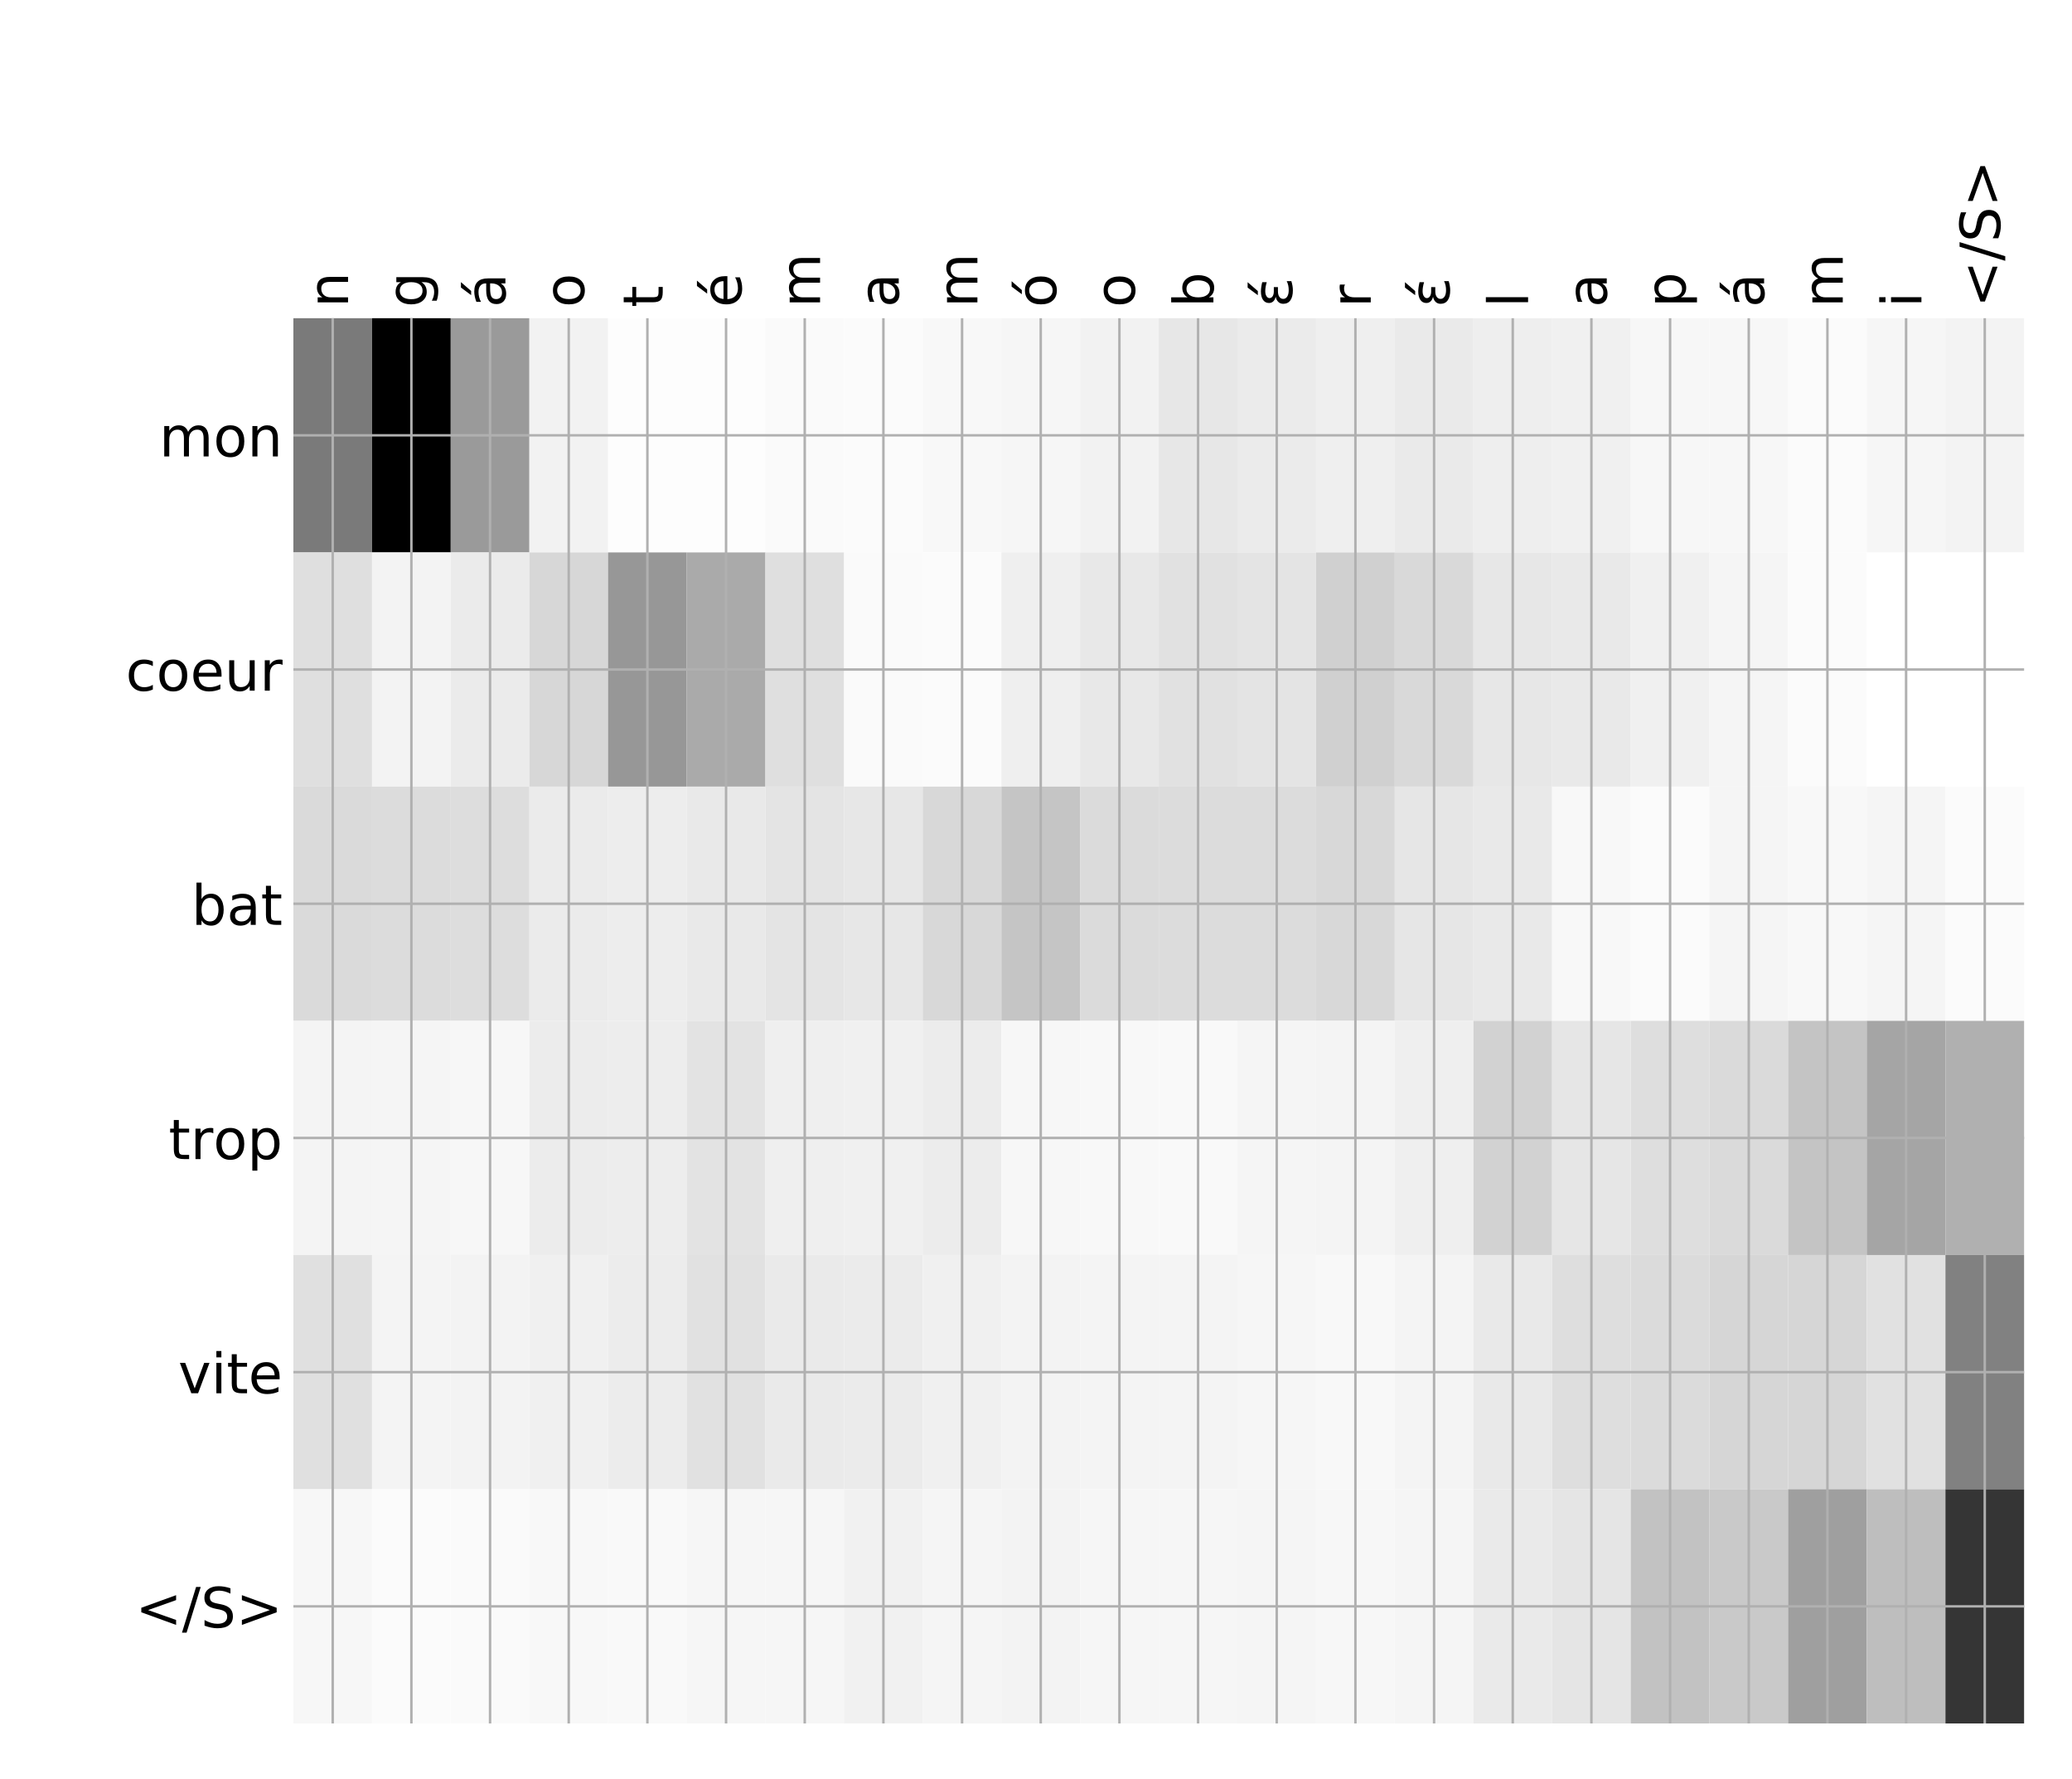 <?xml version="1.0" encoding="utf-8" standalone="no"?>
<!DOCTYPE svg PUBLIC "-//W3C//DTD SVG 1.1//EN"
  "http://www.w3.org/Graphics/SVG/1.1/DTD/svg11.dtd">
<!-- Created with matplotlib (http://matplotlib.org/) -->
<svg height="576pt" version="1.1" viewBox="0 0 671 576" width="671pt" xmlns="http://www.w3.org/2000/svg" xmlns:xlink="http://www.w3.org/1999/xlink">
 <defs>
  <style type="text/css">
*{stroke-linecap:butt;stroke-linejoin:round;}
  </style>
 </defs>
 <g id="figure_1">
  <g id="patch_1">
   <path d="M 0 576 
L 672 576 
L 672 0 
L 0 0 
z
" style="fill:#ffffff;"/>
  </g>
  <g id="axes_1">
   <g id="PolyCollection_1">
    <path clip-path="url(#p29ee6a4d3c)" d="M 95.01 103.033 
L 95.01 178.861 
L 120.487 178.861 
L 120.487 103.033 
L 95.01 103.033 
z
" style="fill:#7a7a7a;"/>
    <path clip-path="url(#p29ee6a4d3c)" d="M 120.487 103.033 
L 120.487 178.861 
L 145.963 178.861 
L 145.963 103.033 
L 120.487 103.033 
z
"/>
    <path clip-path="url(#p29ee6a4d3c)" d="M 145.963 103.033 
L 145.963 178.861 
L 171.439 178.861 
L 171.439 103.033 
L 145.963 103.033 
z
" style="fill:#9a9a9a;"/>
    <path clip-path="url(#p29ee6a4d3c)" d="M 171.439 103.033 
L 171.439 178.861 
L 196.915 178.861 
L 196.915 103.033 
L 171.439 103.033 
z
" style="fill:#f2f2f2;"/>
    <path clip-path="url(#p29ee6a4d3c)" d="M 196.915 103.033 
L 196.915 178.861 
L 222.391 178.861 
L 222.391 103.033 
L 196.915 103.033 
z
" style="fill:#fdfdfd;"/>
    <path clip-path="url(#p29ee6a4d3c)" d="M 222.391 103.033 
L 222.391 178.861 
L 247.867 178.861 
L 247.867 103.033 
L 222.391 103.033 
z
" style="fill:#fdfdfd;"/>
    <path clip-path="url(#p29ee6a4d3c)" d="M 247.867 103.033 
L 247.867 178.861 
L 273.344 178.861 
L 273.344 103.033 
L 247.867 103.033 
z
" style="fill:#fafafa;"/>
    <path clip-path="url(#p29ee6a4d3c)" d="M 273.344 103.033 
L 273.344 178.861 
L 298.82 178.861 
L 298.82 103.033 
L 273.344 103.033 
z
" style="fill:#fbfbfb;"/>
    <path clip-path="url(#p29ee6a4d3c)" d="M 298.82 103.033 
L 298.82 178.861 
L 324.296 178.861 
L 324.296 103.033 
L 298.82 103.033 
z
" style="fill:#f8f8f8;"/>
    <path clip-path="url(#p29ee6a4d3c)" d="M 324.296 103.033 
L 324.296 178.861 
L 349.772 178.861 
L 349.772 103.033 
L 324.296 103.033 
z
" style="fill:#f6f6f6;"/>
    <path clip-path="url(#p29ee6a4d3c)" d="M 349.772 103.033 
L 349.772 178.861 
L 375.248 178.861 
L 375.248 103.033 
L 349.772 103.033 
z
" style="fill:#f2f2f2;"/>
    <path clip-path="url(#p29ee6a4d3c)" d="M 375.248 103.033 
L 375.248 178.861 
L 400.725 178.861 
L 400.725 103.033 
L 375.248 103.033 
z
" style="fill:#e7e7e7;"/>
    <path clip-path="url(#p29ee6a4d3c)" d="M 400.725 103.033 
L 400.725 178.861 
L 426.201 178.861 
L 426.201 103.033 
L 400.725 103.033 
z
" style="fill:#ebebeb;"/>
    <path clip-path="url(#p29ee6a4d3c)" d="M 426.201 103.033 
L 426.201 178.861 
L 451.677 178.861 
L 451.677 103.033 
L 426.201 103.033 
z
" style="fill:#efefef;"/>
    <path clip-path="url(#p29ee6a4d3c)" d="M 451.677 103.033 
L 451.677 178.861 
L 477.153 178.861 
L 477.153 103.033 
L 451.677 103.033 
z
" style="fill:#eaeaea;"/>
    <path clip-path="url(#p29ee6a4d3c)" d="M 477.153 103.033 
L 477.153 178.861 
L 502.629 178.861 
L 502.629 103.033 
L 477.153 103.033 
z
" style="fill:#eeeeee;"/>
    <path clip-path="url(#p29ee6a4d3c)" d="M 502.629 103.033 
L 502.629 178.861 
L 528.105 178.861 
L 528.105 103.033 
L 502.629 103.033 
z
" style="fill:#f0f0f0;"/>
    <path clip-path="url(#p29ee6a4d3c)" d="M 528.105 103.033 
L 528.105 178.861 
L 553.582 178.861 
L 553.582 103.033 
L 528.105 103.033 
z
" style="fill:#f7f7f7;"/>
    <path clip-path="url(#p29ee6a4d3c)" d="M 553.582 103.033 
L 553.582 178.861 
L 579.058 178.861 
L 579.058 103.033 
L 553.582 103.033 
z
" style="fill:#f7f7f7;"/>
    <path clip-path="url(#p29ee6a4d3c)" d="M 579.058 103.033 
L 579.058 178.861 
L 604.534 178.861 
L 604.534 103.033 
L 579.058 103.033 
z
" style="fill:#fbfbfb;"/>
    <path clip-path="url(#p29ee6a4d3c)" d="M 604.534 103.033 
L 604.534 178.861 
L 630.01 178.861 
L 630.01 103.033 
L 604.534 103.033 
z
" style="fill:#f6f6f6;"/>
    <path clip-path="url(#p29ee6a4d3c)" d="M 630.01 103.033 
L 630.01 178.861 
L 655.486 178.861 
L 655.486 103.033 
L 630.01 103.033 
z
" style="fill:#f3f3f3;"/>
    <path clip-path="url(#p29ee6a4d3c)" d="M 95.01 178.861 
L 95.01 254.689 
L 120.487 254.689 
L 120.487 178.861 
L 95.01 178.861 
z
" style="fill:#dfdfdf;"/>
    <path clip-path="url(#p29ee6a4d3c)" d="M 120.487 178.861 
L 120.487 254.689 
L 145.963 254.689 
L 145.963 178.861 
L 120.487 178.861 
z
" style="fill:#f3f3f3;"/>
    <path clip-path="url(#p29ee6a4d3c)" d="M 145.963 178.861 
L 145.963 254.689 
L 171.439 254.689 
L 171.439 178.861 
L 145.963 178.861 
z
" style="fill:#ebebeb;"/>
    <path clip-path="url(#p29ee6a4d3c)" d="M 171.439 178.861 
L 171.439 254.689 
L 196.915 254.689 
L 196.915 178.861 
L 171.439 178.861 
z
" style="fill:#d7d7d7;"/>
    <path clip-path="url(#p29ee6a4d3c)" d="M 196.915 178.861 
L 196.915 254.689 
L 222.391 254.689 
L 222.391 178.861 
L 196.915 178.861 
z
" style="fill:#979797;"/>
    <path clip-path="url(#p29ee6a4d3c)" d="M 222.391 178.861 
L 222.391 254.689 
L 247.867 254.689 
L 247.867 178.861 
L 222.391 178.861 
z
" style="fill:#aaaaaa;"/>
    <path clip-path="url(#p29ee6a4d3c)" d="M 247.867 178.861 
L 247.867 254.689 
L 273.344 254.689 
L 273.344 178.861 
L 247.867 178.861 
z
" style="fill:#dfdfdf;"/>
    <path clip-path="url(#p29ee6a4d3c)" d="M 273.344 178.861 
L 273.344 254.689 
L 298.82 254.689 
L 298.82 178.861 
L 273.344 178.861 
z
" style="fill:#fafafa;"/>
    <path clip-path="url(#p29ee6a4d3c)" d="M 298.82 178.861 
L 298.82 254.689 
L 324.296 254.689 
L 324.296 178.861 
L 298.82 178.861 
z
" style="fill:#fbfbfb;"/>
    <path clip-path="url(#p29ee6a4d3c)" d="M 324.296 178.861 
L 324.296 254.689 
L 349.772 254.689 
L 349.772 178.861 
L 324.296 178.861 
z
" style="fill:#efefef;"/>
    <path clip-path="url(#p29ee6a4d3c)" d="M 349.772 178.861 
L 349.772 254.689 
L 375.248 254.689 
L 375.248 178.861 
L 349.772 178.861 
z
" style="fill:#e8e8e8;"/>
    <path clip-path="url(#p29ee6a4d3c)" d="M 375.248 178.861 
L 375.248 254.689 
L 400.725 254.689 
L 400.725 178.861 
L 375.248 178.861 
z
" style="fill:#e1e1e1;"/>
    <path clip-path="url(#p29ee6a4d3c)" d="M 400.725 178.861 
L 400.725 254.689 
L 426.201 254.689 
L 426.201 178.861 
L 400.725 178.861 
z
" style="fill:#e4e4e4;"/>
    <path clip-path="url(#p29ee6a4d3c)" d="M 426.201 178.861 
L 426.201 254.689 
L 451.677 254.689 
L 451.677 178.861 
L 426.201 178.861 
z
" style="fill:#d0d0d0;"/>
    <path clip-path="url(#p29ee6a4d3c)" d="M 451.677 178.861 
L 451.677 254.689 
L 477.153 254.689 
L 477.153 178.861 
L 451.677 178.861 
z
" style="fill:#d9d9d9;"/>
    <path clip-path="url(#p29ee6a4d3c)" d="M 477.153 178.861 
L 477.153 254.689 
L 502.629 254.689 
L 502.629 178.861 
L 477.153 178.861 
z
" style="fill:#e7e7e7;"/>
    <path clip-path="url(#p29ee6a4d3c)" d="M 502.629 178.861 
L 502.629 254.689 
L 528.105 254.689 
L 528.105 178.861 
L 502.629 178.861 
z
" style="fill:#e9e9e9;"/>
    <path clip-path="url(#p29ee6a4d3c)" d="M 528.105 178.861 
L 528.105 254.689 
L 553.582 254.689 
L 553.582 178.861 
L 528.105 178.861 
z
" style="fill:#f0f0f0;"/>
    <path clip-path="url(#p29ee6a4d3c)" d="M 553.582 178.861 
L 553.582 254.689 
L 579.058 254.689 
L 579.058 178.861 
L 553.582 178.861 
z
" style="fill:#f5f5f5;"/>
    <path clip-path="url(#p29ee6a4d3c)" d="M 579.058 178.861 
L 579.058 254.689 
L 604.534 254.689 
L 604.534 178.861 
L 579.058 178.861 
z
" style="fill:#fbfbfb;"/>
    <path clip-path="url(#p29ee6a4d3c)" d="M 604.534 178.861 
L 604.534 254.689 
L 630.01 254.689 
L 630.01 178.861 
L 604.534 178.861 
z
" style="fill:#ffffff;"/>
    <path clip-path="url(#p29ee6a4d3c)" d="M 630.01 178.861 
L 630.01 254.689 
L 655.486 254.689 
L 655.486 178.861 
L 630.01 178.861 
z
" style="fill:#ffffff;"/>
    <path clip-path="url(#p29ee6a4d3c)" d="M 95.01 254.689 
L 95.01 330.517 
L 120.487 330.517 
L 120.487 254.689 
L 95.01 254.689 
z
" style="fill:#dadada;"/>
    <path clip-path="url(#p29ee6a4d3c)" d="M 120.487 254.689 
L 120.487 330.517 
L 145.963 330.517 
L 145.963 254.689 
L 120.487 254.689 
z
" style="fill:#dcdcdc;"/>
    <path clip-path="url(#p29ee6a4d3c)" d="M 145.963 254.689 
L 145.963 330.517 
L 171.439 330.517 
L 171.439 254.689 
L 145.963 254.689 
z
" style="fill:#dddddd;"/>
    <path clip-path="url(#p29ee6a4d3c)" d="M 171.439 254.689 
L 171.439 330.517 
L 196.915 330.517 
L 196.915 254.689 
L 171.439 254.689 
z
" style="fill:#ebebeb;"/>
    <path clip-path="url(#p29ee6a4d3c)" d="M 196.915 254.689 
L 196.915 330.517 
L 222.391 330.517 
L 222.391 254.689 
L 196.915 254.689 
z
" style="fill:#ededed;"/>
    <path clip-path="url(#p29ee6a4d3c)" d="M 222.391 254.689 
L 222.391 330.517 
L 247.867 330.517 
L 247.867 254.689 
L 222.391 254.689 
z
" style="fill:#e9e9e9;"/>
    <path clip-path="url(#p29ee6a4d3c)" d="M 247.867 254.689 
L 247.867 330.517 
L 273.344 330.517 
L 273.344 254.689 
L 247.867 254.689 
z
" style="fill:#e4e4e4;"/>
    <path clip-path="url(#p29ee6a4d3c)" d="M 273.344 254.689 
L 273.344 330.517 
L 298.82 330.517 
L 298.82 254.689 
L 273.344 254.689 
z
" style="fill:#e7e7e7;"/>
    <path clip-path="url(#p29ee6a4d3c)" d="M 298.82 254.689 
L 298.82 330.517 
L 324.296 330.517 
L 324.296 254.689 
L 298.82 254.689 
z
" style="fill:#d8d8d8;"/>
    <path clip-path="url(#p29ee6a4d3c)" d="M 324.296 254.689 
L 324.296 330.517 
L 349.772 330.517 
L 349.772 254.689 
L 324.296 254.689 
z
" style="fill:#c5c5c5;"/>
    <path clip-path="url(#p29ee6a4d3c)" d="M 349.772 254.689 
L 349.772 330.517 
L 375.248 330.517 
L 375.248 254.689 
L 349.772 254.689 
z
" style="fill:#dbdbdb;"/>
    <path clip-path="url(#p29ee6a4d3c)" d="M 375.248 254.689 
L 375.248 330.517 
L 400.725 330.517 
L 400.725 254.689 
L 375.248 254.689 
z
" style="fill:#dcdcdc;"/>
    <path clip-path="url(#p29ee6a4d3c)" d="M 400.725 254.689 
L 400.725 330.517 
L 426.201 330.517 
L 426.201 254.689 
L 400.725 254.689 
z
" style="fill:#dcdcdc;"/>
    <path clip-path="url(#p29ee6a4d3c)" d="M 426.201 254.689 
L 426.201 330.517 
L 451.677 330.517 
L 451.677 254.689 
L 426.201 254.689 
z
" style="fill:#d8d8d8;"/>
    <path clip-path="url(#p29ee6a4d3c)" d="M 451.677 254.689 
L 451.677 330.517 
L 477.153 330.517 
L 477.153 254.689 
L 451.677 254.689 
z
" style="fill:#e6e6e6;"/>
    <path clip-path="url(#p29ee6a4d3c)" d="M 477.153 254.689 
L 477.153 330.517 
L 502.629 330.517 
L 502.629 254.689 
L 477.153 254.689 
z
" style="fill:#e9e9e9;"/>
    <path clip-path="url(#p29ee6a4d3c)" d="M 502.629 254.689 
L 502.629 330.517 
L 528.105 330.517 
L 528.105 254.689 
L 502.629 254.689 
z
" style="fill:#f8f8f8;"/>
    <path clip-path="url(#p29ee6a4d3c)" d="M 528.105 254.689 
L 528.105 330.517 
L 553.582 330.517 
L 553.582 254.689 
L 528.105 254.689 
z
" style="fill:#fbfbfb;"/>
    <path clip-path="url(#p29ee6a4d3c)" d="M 553.582 254.689 
L 553.582 330.517 
L 579.058 330.517 
L 579.058 254.689 
L 553.582 254.689 
z
" style="fill:#f5f5f5;"/>
    <path clip-path="url(#p29ee6a4d3c)" d="M 579.058 254.689 
L 579.058 330.517 
L 604.534 330.517 
L 604.534 254.689 
L 579.058 254.689 
z
" style="fill:#f8f8f8;"/>
    <path clip-path="url(#p29ee6a4d3c)" d="M 604.534 254.689 
L 604.534 330.517 
L 630.01 330.517 
L 630.01 254.689 
L 604.534 254.689 
z
" style="fill:#f5f5f5;"/>
    <path clip-path="url(#p29ee6a4d3c)" d="M 630.01 254.689 
L 630.01 330.517 
L 655.486 330.517 
L 655.486 254.689 
L 630.01 254.689 
z
" style="fill:#fbfbfb;"/>
    <path clip-path="url(#p29ee6a4d3c)" d="M 95.01 330.517 
L 95.01 406.344 
L 120.487 406.344 
L 120.487 330.517 
L 95.01 330.517 
z
" style="fill:#f4f4f4;"/>
    <path clip-path="url(#p29ee6a4d3c)" d="M 120.487 330.517 
L 120.487 406.344 
L 145.963 406.344 
L 145.963 330.517 
L 120.487 330.517 
z
" style="fill:#f5f5f5;"/>
    <path clip-path="url(#p29ee6a4d3c)" d="M 145.963 330.517 
L 145.963 406.344 
L 171.439 406.344 
L 171.439 330.517 
L 145.963 330.517 
z
" style="fill:#f7f7f7;"/>
    <path clip-path="url(#p29ee6a4d3c)" d="M 171.439 330.517 
L 171.439 406.344 
L 196.915 406.344 
L 196.915 330.517 
L 171.439 330.517 
z
" style="fill:#ececec;"/>
    <path clip-path="url(#p29ee6a4d3c)" d="M 196.915 330.517 
L 196.915 406.344 
L 222.391 406.344 
L 222.391 330.517 
L 196.915 330.517 
z
" style="fill:#ededed;"/>
    <path clip-path="url(#p29ee6a4d3c)" d="M 222.391 330.517 
L 222.391 406.344 
L 247.867 406.344 
L 247.867 330.517 
L 222.391 330.517 
z
" style="fill:#e3e3e3;"/>
    <path clip-path="url(#p29ee6a4d3c)" d="M 247.867 330.517 
L 247.867 406.344 
L 273.344 406.344 
L 273.344 330.517 
L 247.867 330.517 
z
" style="fill:#efefef;"/>
    <path clip-path="url(#p29ee6a4d3c)" d="M 273.344 330.517 
L 273.344 406.344 
L 298.82 406.344 
L 298.82 330.517 
L 273.344 330.517 
z
" style="fill:#f0f0f0;"/>
    <path clip-path="url(#p29ee6a4d3c)" d="M 298.82 330.517 
L 298.82 406.344 
L 324.296 406.344 
L 324.296 330.517 
L 298.82 330.517 
z
" style="fill:#ececec;"/>
    <path clip-path="url(#p29ee6a4d3c)" d="M 324.296 330.517 
L 324.296 406.344 
L 349.772 406.344 
L 349.772 330.517 
L 324.296 330.517 
z
" style="fill:#f7f7f7;"/>
    <path clip-path="url(#p29ee6a4d3c)" d="M 349.772 330.517 
L 349.772 406.344 
L 375.248 406.344 
L 375.248 330.517 
L 349.772 330.517 
z
" style="fill:#f8f8f8;"/>
    <path clip-path="url(#p29ee6a4d3c)" d="M 375.248 330.517 
L 375.248 406.344 
L 400.725 406.344 
L 400.725 330.517 
L 375.248 330.517 
z
" style="fill:#f9f9f9;"/>
    <path clip-path="url(#p29ee6a4d3c)" d="M 400.725 330.517 
L 400.725 406.344 
L 426.201 406.344 
L 426.201 330.517 
L 400.725 330.517 
z
" style="fill:#f5f5f5;"/>
    <path clip-path="url(#p29ee6a4d3c)" d="M 426.201 330.517 
L 426.201 406.344 
L 451.677 406.344 
L 451.677 330.517 
L 426.201 330.517 
z
" style="fill:#f4f4f4;"/>
    <path clip-path="url(#p29ee6a4d3c)" d="M 451.677 330.517 
L 451.677 406.344 
L 477.153 406.344 
L 477.153 330.517 
L 451.677 330.517 
z
" style="fill:#efefef;"/>
    <path clip-path="url(#p29ee6a4d3c)" d="M 477.153 330.517 
L 477.153 406.344 
L 502.629 406.344 
L 502.629 330.517 
L 477.153 330.517 
z
" style="fill:#d2d2d2;"/>
    <path clip-path="url(#p29ee6a4d3c)" d="M 502.629 330.517 
L 502.629 406.344 
L 528.105 406.344 
L 528.105 330.517 
L 502.629 330.517 
z
" style="fill:#e6e6e6;"/>
    <path clip-path="url(#p29ee6a4d3c)" d="M 528.105 330.517 
L 528.105 406.344 
L 553.582 406.344 
L 553.582 330.517 
L 528.105 330.517 
z
" style="fill:#dedede;"/>
    <path clip-path="url(#p29ee6a4d3c)" d="M 553.582 330.517 
L 553.582 406.344 
L 579.058 406.344 
L 579.058 330.517 
L 553.582 330.517 
z
" style="fill:#dadada;"/>
    <path clip-path="url(#p29ee6a4d3c)" d="M 579.058 330.517 
L 579.058 406.344 
L 604.534 406.344 
L 604.534 330.517 
L 579.058 330.517 
z
" style="fill:#c4c4c4;"/>
    <path clip-path="url(#p29ee6a4d3c)" d="M 604.534 330.517 
L 604.534 406.344 
L 630.01 406.344 
L 630.01 330.517 
L 604.534 330.517 
z
" style="fill:#a5a5a5;"/>
    <path clip-path="url(#p29ee6a4d3c)" d="M 630.01 330.517 
L 630.01 406.344 
L 655.486 406.344 
L 655.486 330.517 
L 630.01 330.517 
z
" style="fill:#b0b0b0;"/>
    <path clip-path="url(#p29ee6a4d3c)" d="M 95.01 406.344 
L 95.01 482.172 
L 120.487 482.172 
L 120.487 406.344 
L 95.01 406.344 
z
" style="fill:#e0e0e0;"/>
    <path clip-path="url(#p29ee6a4d3c)" d="M 120.487 406.344 
L 120.487 482.172 
L 145.963 482.172 
L 145.963 406.344 
L 120.487 406.344 
z
" style="fill:#f4f4f4;"/>
    <path clip-path="url(#p29ee6a4d3c)" d="M 145.963 406.344 
L 145.963 482.172 
L 171.439 482.172 
L 171.439 406.344 
L 145.963 406.344 
z
" style="fill:#f3f3f3;"/>
    <path clip-path="url(#p29ee6a4d3c)" d="M 171.439 406.344 
L 171.439 482.172 
L 196.915 482.172 
L 196.915 406.344 
L 171.439 406.344 
z
" style="fill:#f0f0f0;"/>
    <path clip-path="url(#p29ee6a4d3c)" d="M 196.915 406.344 
L 196.915 482.172 
L 222.391 482.172 
L 222.391 406.344 
L 196.915 406.344 
z
" style="fill:#ececec;"/>
    <path clip-path="url(#p29ee6a4d3c)" d="M 222.391 406.344 
L 222.391 482.172 
L 247.867 482.172 
L 247.867 406.344 
L 222.391 406.344 
z
" style="fill:#e1e1e1;"/>
    <path clip-path="url(#p29ee6a4d3c)" d="M 247.867 406.344 
L 247.867 482.172 
L 273.344 482.172 
L 273.344 406.344 
L 247.867 406.344 
z
" style="fill:#eaeaea;"/>
    <path clip-path="url(#p29ee6a4d3c)" d="M 273.344 406.344 
L 273.344 482.172 
L 298.82 482.172 
L 298.82 406.344 
L 273.344 406.344 
z
" style="fill:#ebebeb;"/>
    <path clip-path="url(#p29ee6a4d3c)" d="M 298.82 406.344 
L 298.82 482.172 
L 324.296 482.172 
L 324.296 406.344 
L 298.82 406.344 
z
" style="fill:#f0f0f0;"/>
    <path clip-path="url(#p29ee6a4d3c)" d="M 324.296 406.344 
L 324.296 482.172 
L 349.772 482.172 
L 349.772 406.344 
L 324.296 406.344 
z
" style="fill:#f3f3f3;"/>
    <path clip-path="url(#p29ee6a4d3c)" d="M 349.772 406.344 
L 349.772 482.172 
L 375.248 482.172 
L 375.248 406.344 
L 349.772 406.344 
z
" style="fill:#f4f4f4;"/>
    <path clip-path="url(#p29ee6a4d3c)" d="M 375.248 406.344 
L 375.248 482.172 
L 400.725 482.172 
L 400.725 406.344 
L 375.248 406.344 
z
" style="fill:#f4f4f4;"/>
    <path clip-path="url(#p29ee6a4d3c)" d="M 400.725 406.344 
L 400.725 482.172 
L 426.201 482.172 
L 426.201 406.344 
L 400.725 406.344 
z
" style="fill:#f6f6f6;"/>
    <path clip-path="url(#p29ee6a4d3c)" d="M 426.201 406.344 
L 426.201 482.172 
L 451.677 482.172 
L 451.677 406.344 
L 426.201 406.344 
z
" style="fill:#f8f8f8;"/>
    <path clip-path="url(#p29ee6a4d3c)" d="M 451.677 406.344 
L 451.677 482.172 
L 477.153 482.172 
L 477.153 406.344 
L 451.677 406.344 
z
" style="fill:#f4f4f4;"/>
    <path clip-path="url(#p29ee6a4d3c)" d="M 477.153 406.344 
L 477.153 482.172 
L 502.629 482.172 
L 502.629 406.344 
L 477.153 406.344 
z
" style="fill:#e9e9e9;"/>
    <path clip-path="url(#p29ee6a4d3c)" d="M 502.629 406.344 
L 502.629 482.172 
L 528.105 482.172 
L 528.105 406.344 
L 502.629 406.344 
z
" style="fill:#dedede;"/>
    <path clip-path="url(#p29ee6a4d3c)" d="M 528.105 406.344 
L 528.105 482.172 
L 553.582 482.172 
L 553.582 406.344 
L 528.105 406.344 
z
" style="fill:#dbdbdb;"/>
    <path clip-path="url(#p29ee6a4d3c)" d="M 553.582 406.344 
L 553.582 482.172 
L 579.058 482.172 
L 579.058 406.344 
L 553.582 406.344 
z
" style="fill:#d6d6d6;"/>
    <path clip-path="url(#p29ee6a4d3c)" d="M 579.058 406.344 
L 579.058 482.172 
L 604.534 482.172 
L 604.534 406.344 
L 579.058 406.344 
z
" style="fill:#d6d6d6;"/>
    <path clip-path="url(#p29ee6a4d3c)" d="M 604.534 406.344 
L 604.534 482.172 
L 630.01 482.172 
L 630.01 406.344 
L 604.534 406.344 
z
" style="fill:#e1e1e1;"/>
    <path clip-path="url(#p29ee6a4d3c)" d="M 630.01 406.344 
L 630.01 482.172 
L 655.486 482.172 
L 655.486 406.344 
L 630.01 406.344 
z
" style="fill:#818181;"/>
    <path clip-path="url(#p29ee6a4d3c)" d="M 95.01 482.172 
L 95.01 558 
L 120.487 558 
L 120.487 482.172 
L 95.01 482.172 
z
" style="fill:#f7f7f7;"/>
    <path clip-path="url(#p29ee6a4d3c)" d="M 120.487 482.172 
L 120.487 558 
L 145.963 558 
L 145.963 482.172 
L 120.487 482.172 
z
" style="fill:#fbfbfb;"/>
    <path clip-path="url(#p29ee6a4d3c)" d="M 145.963 482.172 
L 145.963 558 
L 171.439 558 
L 171.439 482.172 
L 145.963 482.172 
z
" style="fill:#fafafa;"/>
    <path clip-path="url(#p29ee6a4d3c)" d="M 171.439 482.172 
L 171.439 558 
L 196.915 558 
L 196.915 482.172 
L 171.439 482.172 
z
" style="fill:#f8f8f8;"/>
    <path clip-path="url(#p29ee6a4d3c)" d="M 196.915 482.172 
L 196.915 558 
L 222.391 558 
L 222.391 482.172 
L 196.915 482.172 
z
" style="fill:#f9f9f9;"/>
    <path clip-path="url(#p29ee6a4d3c)" d="M 222.391 482.172 
L 222.391 558 
L 247.867 558 
L 247.867 482.172 
L 222.391 482.172 
z
" style="fill:#f6f6f6;"/>
    <path clip-path="url(#p29ee6a4d3c)" d="M 247.867 482.172 
L 247.867 558 
L 273.344 558 
L 273.344 482.172 
L 247.867 482.172 
z
" style="fill:#f6f6f6;"/>
    <path clip-path="url(#p29ee6a4d3c)" d="M 273.344 482.172 
L 273.344 558 
L 298.82 558 
L 298.82 482.172 
L 273.344 482.172 
z
" style="fill:#f1f1f1;"/>
    <path clip-path="url(#p29ee6a4d3c)" d="M 298.82 482.172 
L 298.82 558 
L 324.296 558 
L 324.296 482.172 
L 298.82 482.172 
z
" style="fill:#f5f5f5;"/>
    <path clip-path="url(#p29ee6a4d3c)" d="M 324.296 482.172 
L 324.296 558 
L 349.772 558 
L 349.772 482.172 
L 324.296 482.172 
z
" style="fill:#f3f3f3;"/>
    <path clip-path="url(#p29ee6a4d3c)" d="M 349.772 482.172 
L 349.772 558 
L 375.248 558 
L 375.248 482.172 
L 349.772 482.172 
z
" style="fill:#f6f6f6;"/>
    <path clip-path="url(#p29ee6a4d3c)" d="M 375.248 482.172 
L 375.248 558 
L 400.725 558 
L 400.725 482.172 
L 375.248 482.172 
z
" style="fill:#f6f6f6;"/>
    <path clip-path="url(#p29ee6a4d3c)" d="M 400.725 482.172 
L 400.725 558 
L 426.201 558 
L 426.201 482.172 
L 400.725 482.172 
z
" style="fill:#f5f5f5;"/>
    <path clip-path="url(#p29ee6a4d3c)" d="M 426.201 482.172 
L 426.201 558 
L 451.677 558 
L 451.677 482.172 
L 426.201 482.172 
z
" style="fill:#f7f7f7;"/>
    <path clip-path="url(#p29ee6a4d3c)" d="M 451.677 482.172 
L 451.677 558 
L 477.153 558 
L 477.153 482.172 
L 451.677 482.172 
z
" style="fill:#f5f5f5;"/>
    <path clip-path="url(#p29ee6a4d3c)" d="M 477.153 482.172 
L 477.153 558 
L 502.629 558 
L 502.629 482.172 
L 477.153 482.172 
z
" style="fill:#eaeaea;"/>
    <path clip-path="url(#p29ee6a4d3c)" d="M 502.629 482.172 
L 502.629 558 
L 528.105 558 
L 528.105 482.172 
L 502.629 482.172 
z
" style="fill:#e5e5e5;"/>
    <path clip-path="url(#p29ee6a4d3c)" d="M 528.105 482.172 
L 528.105 558 
L 553.582 558 
L 553.582 482.172 
L 528.105 482.172 
z
" style="fill:#c2c2c2;"/>
    <path clip-path="url(#p29ee6a4d3c)" d="M 553.582 482.172 
L 553.582 558 
L 579.058 558 
L 579.058 482.172 
L 553.582 482.172 
z
" style="fill:#c9c9c9;"/>
    <path clip-path="url(#p29ee6a4d3c)" d="M 579.058 482.172 
L 579.058 558 
L 604.534 558 
L 604.534 482.172 
L 579.058 482.172 
z
" style="fill:#9f9f9f;"/>
    <path clip-path="url(#p29ee6a4d3c)" d="M 604.534 482.172 
L 604.534 558 
L 630.01 558 
L 630.01 482.172 
L 604.534 482.172 
z
" style="fill:#bebebe;"/>
    <path clip-path="url(#p29ee6a4d3c)" d="M 630.01 482.172 
L 630.01 558 
L 655.486 558 
L 655.486 482.172 
L 630.01 482.172 
z
" style="fill:#353535;"/>
   </g>
   <g id="matplotlib.axis_1">
    <g id="xtick_1">
     <g id="line2d_1">
      <path clip-path="url(#p29ee6a4d3c)" d="M 107.749 558 
L 107.749 103.033 
" style="fill:none;stroke:#b0b0b0;stroke-linecap:square;stroke-width:0.8;"/>
     </g>
     <g id="line2d_2"/>
     <g id="text_1">
      <!-- n -->
      <defs>
       <path d="M 54.891 33.016 
L 54.891 0 
L 45.906 0 
L 45.906 32.719 
Q 45.906 40.484 42.875 44.328 
Q 39.844 48.188 33.797 48.188 
Q 26.516 48.188 22.312 43.547 
Q 18.109 38.922 18.109 30.906 
L 18.109 0 
L 9.078 0 
L 9.078 54.688 
L 18.109 54.688 
L 18.109 46.188 
Q 21.344 51.125 25.703 53.562 
Q 30.078 56 35.797 56 
Q 45.219 56 50.047 50.172 
Q 54.891 44.344 54.891 33.016 
z
" id="DejaVuSans-6e"/>
      </defs>
      <g transform="translate(112.715 99.533)rotate(-90)scale(0.18 -0.18)">
       <use xlink:href="#DejaVuSans-6e"/>
      </g>
     </g>
    </g>
    <g id="xtick_2">
     <g id="line2d_3">
      <path clip-path="url(#p29ee6a4d3c)" d="M 133.225 558 
L 133.225 103.033 
" style="fill:none;stroke:#b0b0b0;stroke-linecap:square;stroke-width:0.8;"/>
     </g>
     <g id="line2d_4"/>
     <g id="text_2">
      <!-- g -->
      <defs>
       <path d="M 45.406 27.984 
Q 45.406 37.75 41.375 43.109 
Q 37.359 48.484 30.078 48.484 
Q 22.859 48.484 18.828 43.109 
Q 14.797 37.75 14.797 27.984 
Q 14.797 18.266 18.828 12.891 
Q 22.859 7.516 30.078 7.516 
Q 37.359 7.516 41.375 12.891 
Q 45.406 18.266 45.406 27.984 
z
M 54.391 6.781 
Q 54.391 -7.172 48.188 -13.984 
Q 42 -20.797 29.203 -20.797 
Q 24.469 -20.797 20.266 -20.094 
Q 16.062 -19.391 12.109 -17.922 
L 12.109 -9.188 
Q 16.062 -11.328 19.922 -12.344 
Q 23.781 -13.375 27.781 -13.375 
Q 36.625 -13.375 41.016 -8.766 
Q 45.406 -4.156 45.406 5.172 
L 45.406 9.625 
Q 42.625 4.781 38.281 2.391 
Q 33.938 0 27.875 0 
Q 17.828 0 11.672 7.656 
Q 5.516 15.328 5.516 27.984 
Q 5.516 40.672 11.672 48.328 
Q 17.828 56 27.875 56 
Q 33.938 56 38.281 53.609 
Q 42.625 51.219 45.406 46.391 
L 45.406 54.688 
L 54.391 54.688 
z
" id="DejaVuSans-67"/>
      </defs>
      <g transform="translate(138.192 99.533)rotate(-90)scale(0.18 -0.18)">
       <use xlink:href="#DejaVuSans-67"/>
      </g>
     </g>
    </g>
    <g id="xtick_3">
     <g id="line2d_5">
      <path clip-path="url(#p29ee6a4d3c)" d="M 158.701 558 
L 158.701 103.033 
" style="fill:none;stroke:#b0b0b0;stroke-linecap:square;stroke-width:0.8;"/>
     </g>
     <g id="line2d_6"/>
     <g id="text_3">
      <!-- á -->
      <defs>
       <path d="M 34.281 27.484 
Q 23.391 27.484 19.188 25 
Q 14.984 22.516 14.984 16.5 
Q 14.984 11.719 18.141 8.906 
Q 21.297 6.109 26.703 6.109 
Q 34.188 6.109 38.703 11.406 
Q 43.219 16.703 43.219 25.484 
L 43.219 27.484 
z
M 52.203 31.203 
L 52.203 0 
L 43.219 0 
L 43.219 8.297 
Q 40.141 3.328 35.547 0.953 
Q 30.953 -1.422 24.312 -1.422 
Q 15.922 -1.422 10.953 3.297 
Q 6 8.016 6 15.922 
Q 6 25.141 12.172 29.828 
Q 18.359 34.516 30.609 34.516 
L 43.219 34.516 
L 43.219 35.406 
Q 43.219 41.609 39.141 45 
Q 35.062 48.391 27.688 48.391 
Q 23 48.391 18.547 47.266 
Q 14.109 46.141 10.016 43.891 
L 10.016 52.203 
Q 14.938 54.109 19.578 55.047 
Q 24.219 56 28.609 56 
Q 40.484 56 46.344 49.844 
Q 52.203 43.703 52.203 31.203 
z
M 35.781 79.984 
L 45.5 79.984 
L 29.594 61.625 
L 22.109 61.625 
z
" id="DejaVuSans-e1"/>
      </defs>
      <g transform="translate(163.668 99.533)rotate(-90)scale(0.18 -0.18)">
       <use xlink:href="#DejaVuSans-e1"/>
      </g>
     </g>
    </g>
    <g id="xtick_4">
     <g id="line2d_7">
      <path clip-path="url(#p29ee6a4d3c)" d="M 184.177 558 
L 184.177 103.033 
" style="fill:none;stroke:#b0b0b0;stroke-linecap:square;stroke-width:0.8;"/>
     </g>
     <g id="line2d_8"/>
     <g id="text_4">
      <!-- o -->
      <defs>
       <path d="M 30.609 48.391 
Q 23.391 48.391 19.188 42.75 
Q 14.984 37.109 14.984 27.297 
Q 14.984 17.484 19.156 11.844 
Q 23.344 6.203 30.609 6.203 
Q 37.797 6.203 41.984 11.859 
Q 46.188 17.531 46.188 27.297 
Q 46.188 37.016 41.984 42.703 
Q 37.797 48.391 30.609 48.391 
z
M 30.609 56 
Q 42.328 56 49.016 48.375 
Q 55.719 40.766 55.719 27.297 
Q 55.719 13.875 49.016 6.219 
Q 42.328 -1.422 30.609 -1.422 
Q 18.844 -1.422 12.172 6.219 
Q 5.516 13.875 5.516 27.297 
Q 5.516 40.766 12.172 48.375 
Q 18.844 56 30.609 56 
z
" id="DejaVuSans-6f"/>
      </defs>
      <g transform="translate(189.144 99.533)rotate(-90)scale(0.18 -0.18)">
       <use xlink:href="#DejaVuSans-6f"/>
      </g>
     </g>
    </g>
    <g id="xtick_5">
     <g id="line2d_9">
      <path clip-path="url(#p29ee6a4d3c)" d="M 209.653 558 
L 209.653 103.033 
" style="fill:none;stroke:#b0b0b0;stroke-linecap:square;stroke-width:0.8;"/>
     </g>
     <g id="line2d_10"/>
     <g id="text_5">
      <!-- t -->
      <defs>
       <path d="M 18.312 70.219 
L 18.312 54.688 
L 36.812 54.688 
L 36.812 47.703 
L 18.312 47.703 
L 18.312 18.016 
Q 18.312 11.328 20.141 9.422 
Q 21.969 7.516 27.594 7.516 
L 36.812 7.516 
L 36.812 0 
L 27.594 0 
Q 17.188 0 13.234 3.875 
Q 9.281 7.766 9.281 18.016 
L 9.281 47.703 
L 2.688 47.703 
L 2.688 54.688 
L 9.281 54.688 
L 9.281 70.219 
z
" id="DejaVuSans-74"/>
      </defs>
      <g transform="translate(214.62 99.533)rotate(-90)scale(0.18 -0.18)">
       <use xlink:href="#DejaVuSans-74"/>
      </g>
     </g>
    </g>
    <g id="xtick_6">
     <g id="line2d_11">
      <path clip-path="url(#p29ee6a4d3c)" d="M 235.129 558 
L 235.129 103.033 
" style="fill:none;stroke:#b0b0b0;stroke-linecap:square;stroke-width:0.8;"/>
     </g>
     <g id="line2d_12"/>
     <g id="text_6">
      <!-- é -->
      <defs>
       <path d="M 56.203 29.594 
L 56.203 25.203 
L 14.891 25.203 
Q 15.484 15.922 20.484 11.062 
Q 25.484 6.203 34.422 6.203 
Q 39.594 6.203 44.453 7.469 
Q 49.312 8.734 54.109 11.281 
L 54.109 2.781 
Q 49.266 0.734 44.188 -0.344 
Q 39.109 -1.422 33.891 -1.422 
Q 20.797 -1.422 13.156 6.188 
Q 5.516 13.812 5.516 26.812 
Q 5.516 40.234 12.766 48.109 
Q 20.016 56 32.328 56 
Q 43.359 56 49.781 48.891 
Q 56.203 41.797 56.203 29.594 
z
M 47.219 32.234 
Q 47.125 39.594 43.094 43.984 
Q 39.062 48.391 32.422 48.391 
Q 24.906 48.391 20.391 44.141 
Q 15.875 39.891 15.188 32.172 
z
M 38.531 79.984 
L 48.25 79.984 
L 32.344 61.625 
L 24.859 61.625 
z
" id="DejaVuSans-e9"/>
      </defs>
      <g transform="translate(240.096 99.533)rotate(-90)scale(0.18 -0.18)">
       <use xlink:href="#DejaVuSans-e9"/>
      </g>
     </g>
    </g>
    <g id="xtick_7">
     <g id="line2d_13">
      <path clip-path="url(#p29ee6a4d3c)" d="M 260.606 558 
L 260.606 103.033 
" style="fill:none;stroke:#b0b0b0;stroke-linecap:square;stroke-width:0.8;"/>
     </g>
     <g id="line2d_14"/>
     <g id="text_7">
      <!-- m -->
      <defs>
       <path d="M 52 44.188 
Q 55.375 50.25 60.062 53.125 
Q 64.75 56 71.094 56 
Q 79.641 56 84.281 50.016 
Q 88.922 44.047 88.922 33.016 
L 88.922 0 
L 79.891 0 
L 79.891 32.719 
Q 79.891 40.578 77.094 44.375 
Q 74.312 48.188 68.609 48.188 
Q 61.625 48.188 57.562 43.547 
Q 53.516 38.922 53.516 30.906 
L 53.516 0 
L 44.484 0 
L 44.484 32.719 
Q 44.484 40.625 41.703 44.406 
Q 38.922 48.188 33.109 48.188 
Q 26.219 48.188 22.156 43.531 
Q 18.109 38.875 18.109 30.906 
L 18.109 0 
L 9.078 0 
L 9.078 54.688 
L 18.109 54.688 
L 18.109 46.188 
Q 21.188 51.219 25.484 53.609 
Q 29.781 56 35.688 56 
Q 41.656 56 45.828 52.969 
Q 50 49.953 52 44.188 
z
" id="DejaVuSans-6d"/>
      </defs>
      <g transform="translate(265.572 99.533)rotate(-90)scale(0.18 -0.18)">
       <use xlink:href="#DejaVuSans-6d"/>
      </g>
     </g>
    </g>
    <g id="xtick_8">
     <g id="line2d_15">
      <path clip-path="url(#p29ee6a4d3c)" d="M 286.082 558 
L 286.082 103.033 
" style="fill:none;stroke:#b0b0b0;stroke-linecap:square;stroke-width:0.8;"/>
     </g>
     <g id="line2d_16"/>
     <g id="text_8">
      <!-- a -->
      <defs>
       <path d="M 34.281 27.484 
Q 23.391 27.484 19.188 25 
Q 14.984 22.516 14.984 16.5 
Q 14.984 11.719 18.141 8.906 
Q 21.297 6.109 26.703 6.109 
Q 34.188 6.109 38.703 11.406 
Q 43.219 16.703 43.219 25.484 
L 43.219 27.484 
z
M 52.203 31.203 
L 52.203 0 
L 43.219 0 
L 43.219 8.297 
Q 40.141 3.328 35.547 0.953 
Q 30.953 -1.422 24.312 -1.422 
Q 15.922 -1.422 10.953 3.297 
Q 6 8.016 6 15.922 
Q 6 25.141 12.172 29.828 
Q 18.359 34.516 30.609 34.516 
L 43.219 34.516 
L 43.219 35.406 
Q 43.219 41.609 39.141 45 
Q 35.062 48.391 27.688 48.391 
Q 23 48.391 18.547 47.266 
Q 14.109 46.141 10.016 43.891 
L 10.016 52.203 
Q 14.938 54.109 19.578 55.047 
Q 24.219 56 28.609 56 
Q 40.484 56 46.344 49.844 
Q 52.203 43.703 52.203 31.203 
z
" id="DejaVuSans-61"/>
      </defs>
      <g transform="translate(291.049 99.533)rotate(-90)scale(0.18 -0.18)">
       <use xlink:href="#DejaVuSans-61"/>
      </g>
     </g>
    </g>
    <g id="xtick_9">
     <g id="line2d_17">
      <path clip-path="url(#p29ee6a4d3c)" d="M 311.558 558 
L 311.558 103.033 
" style="fill:none;stroke:#b0b0b0;stroke-linecap:square;stroke-width:0.8;"/>
     </g>
     <g id="line2d_18"/>
     <g id="text_9">
      <!-- m -->
      <g transform="translate(316.525 99.533)rotate(-90)scale(0.18 -0.18)">
       <use xlink:href="#DejaVuSans-6d"/>
      </g>
     </g>
    </g>
    <g id="xtick_10">
     <g id="line2d_19">
      <path clip-path="url(#p29ee6a4d3c)" d="M 337.034 558 
L 337.034 103.033 
" style="fill:none;stroke:#b0b0b0;stroke-linecap:square;stroke-width:0.8;"/>
     </g>
     <g id="line2d_20"/>
     <g id="text_10">
      <!-- ó -->
      <defs>
       <path d="M 30.609 48.391 
Q 23.391 48.391 19.188 42.75 
Q 14.984 37.109 14.984 27.297 
Q 14.984 17.484 19.156 11.844 
Q 23.344 6.203 30.609 6.203 
Q 37.797 6.203 41.984 11.859 
Q 46.188 17.531 46.188 27.297 
Q 46.188 37.016 41.984 42.703 
Q 37.797 48.391 30.609 48.391 
z
M 30.609 56 
Q 42.328 56 49.016 48.375 
Q 55.719 40.766 55.719 27.297 
Q 55.719 13.875 49.016 6.219 
Q 42.328 -1.422 30.609 -1.422 
Q 18.844 -1.422 12.172 6.219 
Q 5.516 13.875 5.516 27.297 
Q 5.516 40.766 12.172 48.375 
Q 18.844 56 30.609 56 
z
M 37.406 79.984 
L 47.125 79.984 
L 31.219 61.625 
L 23.734 61.625 
z
" id="DejaVuSans-f3"/>
      </defs>
      <g transform="translate(342.001 99.533)rotate(-90)scale(0.18 -0.18)">
       <use xlink:href="#DejaVuSans-f3"/>
      </g>
     </g>
    </g>
    <g id="xtick_11">
     <g id="line2d_21">
      <path clip-path="url(#p29ee6a4d3c)" d="M 362.51 558 
L 362.51 103.033 
" style="fill:none;stroke:#b0b0b0;stroke-linecap:square;stroke-width:0.8;"/>
     </g>
     <g id="line2d_22"/>
     <g id="text_11">
      <!-- o -->
      <g transform="translate(367.477 99.533)rotate(-90)scale(0.18 -0.18)">
       <use xlink:href="#DejaVuSans-6f"/>
      </g>
     </g>
    </g>
    <g id="xtick_12">
     <g id="line2d_23">
      <path clip-path="url(#p29ee6a4d3c)" d="M 387.986 558 
L 387.986 103.033 
" style="fill:none;stroke:#b0b0b0;stroke-linecap:square;stroke-width:0.8;"/>
     </g>
     <g id="line2d_24"/>
     <g id="text_12">
      <!-- b -->
      <defs>
       <path d="M 48.688 27.297 
Q 48.688 37.203 44.609 42.844 
Q 40.531 48.484 33.406 48.484 
Q 26.266 48.484 22.188 42.844 
Q 18.109 37.203 18.109 27.297 
Q 18.109 17.391 22.188 11.75 
Q 26.266 6.109 33.406 6.109 
Q 40.531 6.109 44.609 11.75 
Q 48.688 17.391 48.688 27.297 
z
M 18.109 46.391 
Q 20.953 51.266 25.266 53.625 
Q 29.594 56 35.594 56 
Q 45.562 56 51.781 48.094 
Q 58.016 40.188 58.016 27.297 
Q 58.016 14.406 51.781 6.484 
Q 45.562 -1.422 35.594 -1.422 
Q 29.594 -1.422 25.266 0.953 
Q 20.953 3.328 18.109 8.203 
L 18.109 0 
L 9.078 0 
L 9.078 75.984 
L 18.109 75.984 
z
" id="DejaVuSans-62"/>
      </defs>
      <g transform="translate(392.953 99.533)rotate(-90)scale(0.18 -0.18)">
       <use xlink:href="#DejaVuSans-62"/>
      </g>
     </g>
    </g>
    <g id="xtick_13">
     <g id="line2d_25">
      <path clip-path="url(#p29ee6a4d3c)" d="M 413.463 558 
L 413.463 103.033 
" style="fill:none;stroke:#b0b0b0;stroke-linecap:square;stroke-width:0.8;"/>
     </g>
     <g id="line2d_26"/>
     <g id="text_13">
      <!-- έ -->
      <defs>
       <path d="M 35.656 79.984 
L 45.375 79.984 
L 29.469 61.625 
L 21.984 61.625 
z
M 19.281 29.5 
Q 13.812 30.672 10.891 33.844 
Q 7.953 36.969 7.953 41.5 
Q 7.953 48.391 13.531 52.25 
Q 19.047 56.062 28.609 56.062 
Q 32.328 56.062 36.469 55.469 
Q 40.625 54.891 45.406 53.719 
L 45.406 45.562 
Q 40.672 46.969 36.766 47.609 
Q 32.812 48.25 29.344 48.25 
Q 23.531 48.25 20.172 46 
Q 16.75 43.75 16.75 40.625 
Q 16.75 37.203 20.062 35.016 
Q 23.344 32.859 29 32.859 
L 36.578 32.859 
L 36.578 25.438 
L 29.344 25.438 
Q 22.656 25.438 19.141 22.953 
Q 15.328 20.219 15.328 15.922 
Q 15.328 11.531 19.438 8.797 
Q 23.578 6.062 30.953 6.062 
Q 35.5 6.062 39.656 6.938 
Q 43.797 7.859 47.266 9.672 
L 47.266 1.312 
Q 42.875 -0.047 38.766 -0.734 
Q 34.625 -1.422 30.719 -1.422 
Q 19.094 -1.422 12.797 3.031 
Q 6.5 7.469 6.5 15.922 
Q 6.5 21.188 9.859 24.75 
Q 13.234 28.328 19.281 29.5 
z
" id="DejaVuSans-3ad"/>
      </defs>
      <g transform="translate(418.43 99.533)rotate(-90)scale(0.18 -0.18)">
       <use xlink:href="#DejaVuSans-3ad"/>
      </g>
     </g>
    </g>
    <g id="xtick_14">
     <g id="line2d_27">
      <path clip-path="url(#p29ee6a4d3c)" d="M 438.939 558 
L 438.939 103.033 
" style="fill:none;stroke:#b0b0b0;stroke-linecap:square;stroke-width:0.8;"/>
     </g>
     <g id="line2d_28"/>
     <g id="text_14">
      <!-- r -->
      <defs>
       <path d="M 41.109 46.297 
Q 39.594 47.172 37.812 47.578 
Q 36.031 48 33.891 48 
Q 26.266 48 22.188 43.047 
Q 18.109 38.094 18.109 28.812 
L 18.109 0 
L 9.078 0 
L 9.078 54.688 
L 18.109 54.688 
L 18.109 46.188 
Q 20.953 51.172 25.484 53.578 
Q 30.031 56 36.531 56 
Q 37.453 56 38.578 55.875 
Q 39.703 55.766 41.062 55.516 
z
" id="DejaVuSans-72"/>
      </defs>
      <g transform="translate(443.906 99.533)rotate(-90)scale(0.18 -0.18)">
       <use xlink:href="#DejaVuSans-72"/>
      </g>
     </g>
    </g>
    <g id="xtick_15">
     <g id="line2d_29">
      <path clip-path="url(#p29ee6a4d3c)" d="M 464.415 558 
L 464.415 103.033 
" style="fill:none;stroke:#b0b0b0;stroke-linecap:square;stroke-width:0.8;"/>
     </g>
     <g id="line2d_30"/>
     <g id="text_15">
      <!-- έ -->
      <g transform="translate(469.382 99.533)rotate(-90)scale(0.18 -0.18)">
       <use xlink:href="#DejaVuSans-3ad"/>
      </g>
     </g>
    </g>
    <g id="xtick_16">
     <g id="line2d_31">
      <path clip-path="url(#p29ee6a4d3c)" d="M 489.891 558 
L 489.891 103.033 
" style="fill:none;stroke:#b0b0b0;stroke-linecap:square;stroke-width:0.8;"/>
     </g>
     <g id="line2d_32"/>
     <g id="text_16">
      <!-- l -->
      <defs>
       <path d="M 9.422 75.984 
L 18.406 75.984 
L 18.406 0 
L 9.422 0 
z
" id="DejaVuSans-6c"/>
      </defs>
      <g transform="translate(494.858 99.533)rotate(-90)scale(0.18 -0.18)">
       <use xlink:href="#DejaVuSans-6c"/>
      </g>
     </g>
    </g>
    <g id="xtick_17">
     <g id="line2d_33">
      <path clip-path="url(#p29ee6a4d3c)" d="M 515.367 558 
L 515.367 103.033 
" style="fill:none;stroke:#b0b0b0;stroke-linecap:square;stroke-width:0.8;"/>
     </g>
     <g id="line2d_34"/>
     <g id="text_17">
      <!-- a -->
      <g transform="translate(520.334 99.533)rotate(-90)scale(0.18 -0.18)">
       <use xlink:href="#DejaVuSans-61"/>
      </g>
     </g>
    </g>
    <g id="xtick_18">
     <g id="line2d_35">
      <path clip-path="url(#p29ee6a4d3c)" d="M 540.844 558 
L 540.844 103.033 
" style="fill:none;stroke:#b0b0b0;stroke-linecap:square;stroke-width:0.8;"/>
     </g>
     <g id="line2d_36"/>
     <g id="text_18">
      <!-- p -->
      <defs>
       <path d="M 18.109 8.203 
L 18.109 -20.797 
L 9.078 -20.797 
L 9.078 54.688 
L 18.109 54.688 
L 18.109 46.391 
Q 20.953 51.266 25.266 53.625 
Q 29.594 56 35.594 56 
Q 45.562 56 51.781 48.094 
Q 58.016 40.188 58.016 27.297 
Q 58.016 14.406 51.781 6.484 
Q 45.562 -1.422 35.594 -1.422 
Q 29.594 -1.422 25.266 0.953 
Q 20.953 3.328 18.109 8.203 
z
M 48.688 27.297 
Q 48.688 37.203 44.609 42.844 
Q 40.531 48.484 33.406 48.484 
Q 26.266 48.484 22.188 42.844 
Q 18.109 37.203 18.109 27.297 
Q 18.109 17.391 22.188 11.75 
Q 26.266 6.109 33.406 6.109 
Q 40.531 6.109 44.609 11.75 
Q 48.688 17.391 48.688 27.297 
z
" id="DejaVuSans-70"/>
      </defs>
      <g transform="translate(545.81 99.533)rotate(-90)scale(0.18 -0.18)">
       <use xlink:href="#DejaVuSans-70"/>
      </g>
     </g>
    </g>
    <g id="xtick_19">
     <g id="line2d_37">
      <path clip-path="url(#p29ee6a4d3c)" d="M 566.32 558 
L 566.32 103.033 
" style="fill:none;stroke:#b0b0b0;stroke-linecap:square;stroke-width:0.8;"/>
     </g>
     <g id="line2d_38"/>
     <g id="text_19">
      <!-- á -->
      <g transform="translate(571.287 99.533)rotate(-90)scale(0.18 -0.18)">
       <use xlink:href="#DejaVuSans-e1"/>
      </g>
     </g>
    </g>
    <g id="xtick_20">
     <g id="line2d_39">
      <path clip-path="url(#p29ee6a4d3c)" d="M 591.796 558 
L 591.796 103.033 
" style="fill:none;stroke:#b0b0b0;stroke-linecap:square;stroke-width:0.8;"/>
     </g>
     <g id="line2d_40"/>
     <g id="text_20">
      <!-- m -->
      <g transform="translate(596.763 99.533)rotate(-90)scale(0.18 -0.18)">
       <use xlink:href="#DejaVuSans-6d"/>
      </g>
     </g>
    </g>
    <g id="xtick_21">
     <g id="line2d_41">
      <path clip-path="url(#p29ee6a4d3c)" d="M 617.272 558 
L 617.272 103.033 
" style="fill:none;stroke:#b0b0b0;stroke-linecap:square;stroke-width:0.8;"/>
     </g>
     <g id="line2d_42"/>
     <g id="text_21">
      <!-- i -->
      <defs>
       <path d="M 9.422 54.688 
L 18.406 54.688 
L 18.406 0 
L 9.422 0 
z
M 9.422 75.984 
L 18.406 75.984 
L 18.406 64.594 
L 9.422 64.594 
z
" id="DejaVuSans-69"/>
      </defs>
      <g transform="translate(622.239 99.533)rotate(-90)scale(0.18 -0.18)">
       <use xlink:href="#DejaVuSans-69"/>
      </g>
     </g>
    </g>
    <g id="xtick_22">
     <g id="line2d_43">
      <path clip-path="url(#p29ee6a4d3c)" d="M 642.748 558 
L 642.748 103.033 
" style="fill:none;stroke:#b0b0b0;stroke-linecap:square;stroke-width:0.8;"/>
     </g>
     <g id="line2d_44"/>
     <g id="text_22">
      <!-- &lt;/S&gt; -->
      <defs>
       <path d="M 73.188 49.219 
L 22.797 31.297 
L 73.188 13.484 
L 73.188 4.594 
L 10.594 27.297 
L 10.594 35.406 
L 73.188 58.109 
z
" id="DejaVuSans-3c"/>
       <path d="M 25.391 72.906 
L 33.688 72.906 
L 8.297 -9.281 
L 0 -9.281 
z
" id="DejaVuSans-2f"/>
       <path d="M 53.516 70.516 
L 53.516 60.891 
Q 47.906 63.578 42.922 64.891 
Q 37.938 66.219 33.297 66.219 
Q 25.25 66.219 20.875 63.094 
Q 16.5 59.969 16.5 54.203 
Q 16.5 49.359 19.406 46.891 
Q 22.312 44.438 30.422 42.922 
L 36.375 41.703 
Q 47.406 39.594 52.656 34.297 
Q 57.906 29 57.906 20.125 
Q 57.906 9.516 50.797 4.047 
Q 43.703 -1.422 29.984 -1.422 
Q 24.812 -1.422 18.969 -0.25 
Q 13.141 0.922 6.891 3.219 
L 6.891 13.375 
Q 12.891 10.016 18.656 8.297 
Q 24.422 6.594 29.984 6.594 
Q 38.422 6.594 43.016 9.906 
Q 47.609 13.234 47.609 19.391 
Q 47.609 24.75 44.312 27.781 
Q 41.016 30.812 33.5 32.328 
L 27.484 33.5 
Q 16.453 35.688 11.516 40.375 
Q 6.594 45.062 6.594 53.422 
Q 6.594 63.094 13.406 68.656 
Q 20.219 74.219 32.172 74.219 
Q 37.312 74.219 42.625 73.281 
Q 47.953 72.359 53.516 70.516 
z
" id="DejaVuSans-53"/>
       <path d="M 10.594 49.219 
L 10.594 58.109 
L 73.188 35.406 
L 73.188 27.297 
L 10.594 4.594 
L 10.594 13.484 
L 60.891 31.297 
z
" id="DejaVuSans-3e"/>
      </defs>
      <g transform="translate(647.715 99.533)rotate(-90)scale(0.18 -0.18)">
       <use xlink:href="#DejaVuSans-3c"/>
       <use x="83.789" xlink:href="#DejaVuSans-2f"/>
       <use x="117.48" xlink:href="#DejaVuSans-53"/>
       <use x="180.957" xlink:href="#DejaVuSans-3e"/>
      </g>
     </g>
    </g>
   </g>
   <g id="matplotlib.axis_2">
    <g id="ytick_1">
     <g id="line2d_45">
      <path clip-path="url(#p29ee6a4d3c)" d="M 95.01 140.947 
L 655.486 140.947 
" style="fill:none;stroke:#b0b0b0;stroke-linecap:square;stroke-width:0.8;"/>
     </g>
     <g id="line2d_46"/>
     <g id="text_23">
      <!-- mon -->
      <g transform="translate(51.556 147.786)scale(0.18 -0.18)">
       <use xlink:href="#DejaVuSans-6d"/>
       <use x="97.412" xlink:href="#DejaVuSans-6f"/>
       <use x="158.594" xlink:href="#DejaVuSans-6e"/>
      </g>
     </g>
    </g>
    <g id="ytick_2">
     <g id="line2d_47">
      <path clip-path="url(#p29ee6a4d3c)" d="M 95.01 216.775 
L 655.486 216.775 
" style="fill:none;stroke:#b0b0b0;stroke-linecap:square;stroke-width:0.8;"/>
     </g>
     <g id="line2d_48"/>
     <g id="text_24">
      <!-- coeur -->
      <defs>
       <path d="M 48.781 52.594 
L 48.781 44.188 
Q 44.969 46.297 41.141 47.344 
Q 37.312 48.391 33.406 48.391 
Q 24.656 48.391 19.812 42.844 
Q 14.984 37.312 14.984 27.297 
Q 14.984 17.281 19.812 11.734 
Q 24.656 6.203 33.406 6.203 
Q 37.312 6.203 41.141 7.25 
Q 44.969 8.297 48.781 10.406 
L 48.781 2.094 
Q 45.016 0.344 40.984 -0.531 
Q 36.969 -1.422 32.422 -1.422 
Q 20.062 -1.422 12.781 6.344 
Q 5.516 14.109 5.516 27.297 
Q 5.516 40.672 12.859 48.328 
Q 20.219 56 33.016 56 
Q 37.156 56 41.109 55.141 
Q 45.062 54.297 48.781 52.594 
z
" id="DejaVuSans-63"/>
       <path d="M 56.203 29.594 
L 56.203 25.203 
L 14.891 25.203 
Q 15.484 15.922 20.484 11.062 
Q 25.484 6.203 34.422 6.203 
Q 39.594 6.203 44.453 7.469 
Q 49.312 8.734 54.109 11.281 
L 54.109 2.781 
Q 49.266 0.734 44.188 -0.344 
Q 39.109 -1.422 33.891 -1.422 
Q 20.797 -1.422 13.156 6.188 
Q 5.516 13.812 5.516 26.812 
Q 5.516 40.234 12.766 48.109 
Q 20.016 56 32.328 56 
Q 43.359 56 49.781 48.891 
Q 56.203 41.797 56.203 29.594 
z
M 47.219 32.234 
Q 47.125 39.594 43.094 43.984 
Q 39.062 48.391 32.422 48.391 
Q 24.906 48.391 20.391 44.141 
Q 15.875 39.891 15.188 32.172 
z
" id="DejaVuSans-65"/>
       <path d="M 8.5 21.578 
L 8.5 54.688 
L 17.484 54.688 
L 17.484 21.922 
Q 17.484 14.156 20.5 10.266 
Q 23.531 6.391 29.594 6.391 
Q 36.859 6.391 41.078 11.031 
Q 45.312 15.672 45.312 23.688 
L 45.312 54.688 
L 54.297 54.688 
L 54.297 0 
L 45.312 0 
L 45.312 8.406 
Q 42.047 3.422 37.719 1 
Q 33.406 -1.422 27.688 -1.422 
Q 18.266 -1.422 13.375 4.438 
Q 8.5 10.297 8.5 21.578 
z
M 31.109 56 
z
" id="DejaVuSans-75"/>
      </defs>
      <g transform="translate(40.717 223.614)scale(0.18 -0.18)">
       <use xlink:href="#DejaVuSans-63"/>
       <use x="54.98" xlink:href="#DejaVuSans-6f"/>
       <use x="116.162" xlink:href="#DejaVuSans-65"/>
       <use x="177.686" xlink:href="#DejaVuSans-75"/>
       <use x="241.064" xlink:href="#DejaVuSans-72"/>
      </g>
     </g>
    </g>
    <g id="ytick_3">
     <g id="line2d_49">
      <path clip-path="url(#p29ee6a4d3c)" d="M 95.01 292.603 
L 655.486 292.603 
" style="fill:none;stroke:#b0b0b0;stroke-linecap:square;stroke-width:0.8;"/>
     </g>
     <g id="line2d_50"/>
     <g id="text_25">
      <!-- bat -->
      <g transform="translate(61.996 299.441)scale(0.18 -0.18)">
       <use xlink:href="#DejaVuSans-62"/>
       <use x="63.477" xlink:href="#DejaVuSans-61"/>
       <use x="124.756" xlink:href="#DejaVuSans-74"/>
      </g>
     </g>
    </g>
    <g id="ytick_4">
     <g id="line2d_51">
      <path clip-path="url(#p29ee6a4d3c)" d="M 95.01 368.431 
L 655.486 368.431 
" style="fill:none;stroke:#b0b0b0;stroke-linecap:square;stroke-width:0.8;"/>
     </g>
     <g id="line2d_52"/>
     <g id="text_26">
      <!-- trop -->
      <g transform="translate(54.619 375.269)scale(0.18 -0.18)">
       <use xlink:href="#DejaVuSans-74"/>
       <use x="39.209" xlink:href="#DejaVuSans-72"/>
       <use x="80.291" xlink:href="#DejaVuSans-6f"/>
       <use x="141.473" xlink:href="#DejaVuSans-70"/>
      </g>
     </g>
    </g>
    <g id="ytick_5">
     <g id="line2d_53">
      <path clip-path="url(#p29ee6a4d3c)" d="M 95.01 444.258 
L 655.486 444.258 
" style="fill:none;stroke:#b0b0b0;stroke-linecap:square;stroke-width:0.8;"/>
     </g>
     <g id="line2d_54"/>
     <g id="text_27">
      <!-- vite -->
      <defs>
       <path d="M 2.984 54.688 
L 12.5 54.688 
L 29.594 8.797 
L 46.688 54.688 
L 56.203 54.688 
L 35.688 0 
L 23.484 0 
z
" id="DejaVuSans-76"/>
      </defs>
      <g transform="translate(57.724 451.097)scale(0.18 -0.18)">
       <use xlink:href="#DejaVuSans-76"/>
       <use x="59.18" xlink:href="#DejaVuSans-69"/>
       <use x="86.963" xlink:href="#DejaVuSans-74"/>
       <use x="126.172" xlink:href="#DejaVuSans-65"/>
      </g>
     </g>
    </g>
    <g id="ytick_6">
     <g id="line2d_55">
      <path clip-path="url(#p29ee6a4d3c)" d="M 95.01 520.086 
L 655.486 520.086 
" style="fill:none;stroke:#b0b0b0;stroke-linecap:square;stroke-width:0.8;"/>
     </g>
     <g id="line2d_56"/>
     <g id="text_28">
      <!-- &lt;/S&gt; -->
      <g transform="translate(43.853 526.925)scale(0.18 -0.18)">
       <use xlink:href="#DejaVuSans-3c"/>
       <use x="83.789" xlink:href="#DejaVuSans-2f"/>
       <use x="117.48" xlink:href="#DejaVuSans-53"/>
       <use x="180.957" xlink:href="#DejaVuSans-3e"/>
      </g>
     </g>
    </g>
   </g>
  </g>
 </g>
 <defs>
  <clipPath id="p29ee6a4d3c">
   <rect height="454.967" width="560.476" x="95.01" y="103.033"/>
  </clipPath>
 </defs>
</svg>
